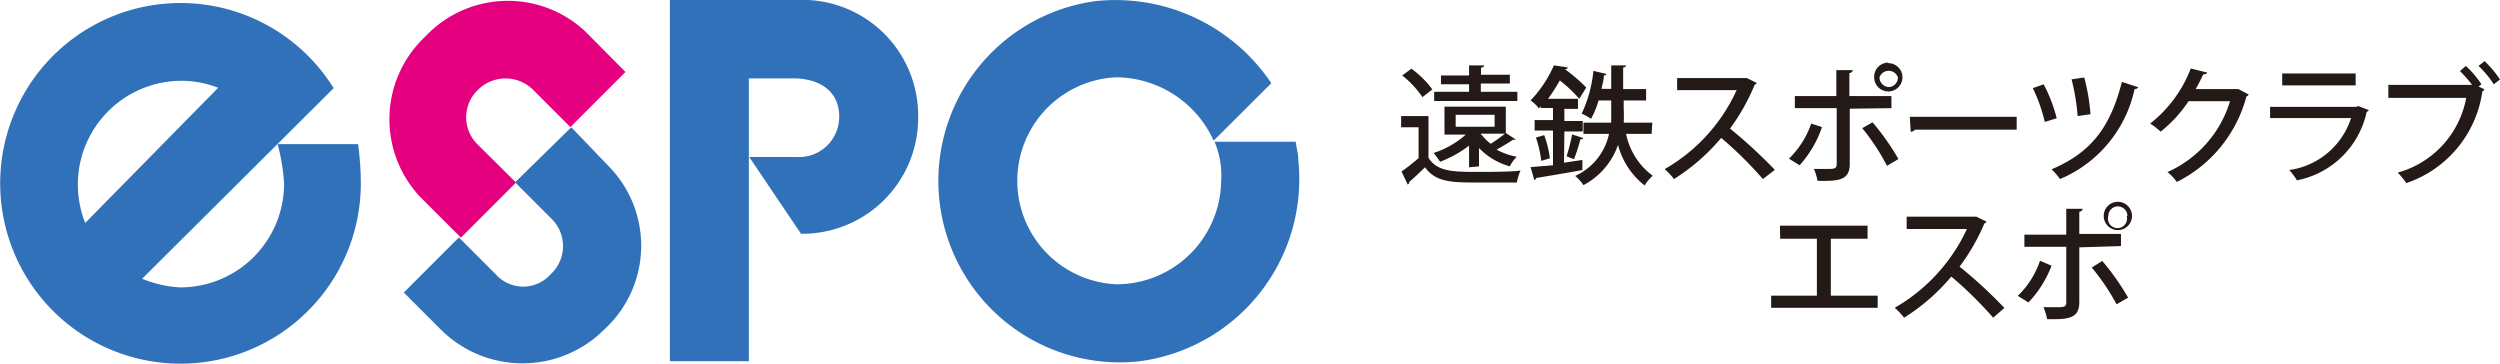 <svg xmlns="http://www.w3.org/2000/svg" width="136.14" height="19.81" viewBox="0 0 136.14 19.81"><g id="ba52890b-0621-4455-b1d5-001ed385dd40" data-name="Layer 2"><g id="e8c23e8f-e6c5-412f-a85a-8cdfbaa3fedd" data-name="レイヤー 1"><path d="M19.5,7.85H15.12A10.77,10.77,0,0,1,15.47,10a5.65,5.65,0,0,1-5.65,5.65,6.31,6.31,0,0,1-2.08-.47L18.17,4.8A9.82,9.82,0,1,0,19.65,10,16.56,16.56,0,0,0,19.5,7.85ZM4.24,10A5.65,5.65,0,0,1,9.88,4.4a5.47,5.47,0,0,1,2,.38L4.64,12.14A5.65,5.65,0,0,1,4.24,10Z" fill="#3171b9"/><path d="M31.86,1.7A6.17,6.17,0,0,0,23.15,2a6.17,6.17,0,0,0-.28,8.71l2.23,2.23,3-3L26,7.86a2.07,2.07,0,0,1,.06-3,2.13,2.13,0,0,1,3,.06l2,2,3-3Z" fill="#e4007f"/><path d="M33.25,9.16,31.11,6.93l-3.06,3,2,2a2.08,2.08,0,0,1-.06,3,2,2,0,0,1-3,0l-2-2-3,3,2,2a6.3,6.3,0,0,0,8.93,0A6.18,6.18,0,0,0,33.25,9.16Z" fill="#3171b9"/><path d="M43.4,0H36.48V19.67h4.3V4.27h2.44c1.29,0,2.48.6,2.48,2.09a2.19,2.19,0,0,1-2.3,2.19H40.8l2.82,4.18A6.31,6.31,0,0,0,50,6.36,6.3,6.3,0,0,0,43.4,0Z" fill="#3171b9"/><path d="M70.7,8.72c0-.36-.09-.58-.14-1H66.14a4.68,4.68,0,0,1,.36,2.12,5.7,5.7,0,0,1-5.7,5.64,5.64,5.64,0,0,1,0-11.27,5.86,5.86,0,0,1,5.29,3.45l3.14-3.13A10.21,10.21,0,0,0,59.67.06,9.88,9.88,0,0,0,62,19.68,10,10,0,0,0,70.7,8.72Z" fill="#3171b9"/><path d="M77.79,6.32V8.59c.47.77,1.4.77,2.64.77.8,0,1.76,0,2.37-.07a3.09,3.09,0,0,0-.2.65c-.53,0-1.32,0-2,0-1.52,0-2.4,0-3-.83-.3.29-.6.58-.86.8a.14.14,0,0,1-.08.14l-.34-.71a10.9,10.9,0,0,0,.93-.73V6.93H76.3V6.32Zm-.93-2.58A5.25,5.25,0,0,1,78,4.87l-.54.42a5.18,5.18,0,0,0-1.1-1.18ZM80,9.11V7.93a6.27,6.27,0,0,1-1.58.88,5.34,5.34,0,0,0-.35-.48,4.88,4.88,0,0,0,1.75-1H78.66V5.81H82V7.24l0,0,.56.37s-.09,0-.17,0c-.23.16-.59.37-.89.54a3.88,3.88,0,0,0,1.1.39,1.74,1.74,0,0,0-.38.52,3.72,3.72,0,0,1-1.68-1v1ZM82.63,5V5.5H78.1V5H80V4.59H78.47V4.11H80V3.56l.81,0c0,.07,0,.1-.16.12v.39h1.57v.48H80.64V5ZM79.27,6.25V6.9h2.12V6.25Zm1.36,1.08.05,0,0,0a2.37,2.37,0,0,0,.5.5,8.29,8.29,0,0,0,.77-.55h-1.3Z" fill="#231916"/><path d="M85.17,8.86l1-.15,0,.55c-.93.17-1.89.33-2.51.43a.14.14,0,0,1-.11.11l-.2-.7L84.57,9V7.11h-1V6.54h1V5.88h-.66V5.79l-.11.11a2,2,0,0,0-.45-.43,6.67,6.67,0,0,0,1.27-1.91l.75.11c0,.07-.06.1-.15.1l0,0a8.24,8.24,0,0,1,1.16,1L86,5.38a7.51,7.51,0,0,0-1.06-1,9.66,9.66,0,0,1-.64,1h1.63v.55h-.74v.66h1v.57h-1Zm-1.24-.1a5.89,5.89,0,0,0-.29-1.27l.45-.13a5.5,5.5,0,0,1,.31,1.26Zm2.29-1.24a.17.17,0,0,1-.16.07,8.49,8.49,0,0,1-.35,1.08l-.4-.16a10.34,10.34,0,0,0,.3-1.19Zm3.72-.23H88.55A3.75,3.75,0,0,0,90,9.57a2.3,2.3,0,0,0-.44.53,4.14,4.14,0,0,1-1.45-2.21,3.92,3.92,0,0,1-1.88,2.19,2.61,2.61,0,0,0-.45-.5,3.26,3.26,0,0,0,1.84-2.29H86.23V6.68h1.51q0-.42,0-.81v-.4h-.69a4.52,4.52,0,0,1-.41,1,2.72,2.72,0,0,0-.51-.28,7,7,0,0,0,.64-2.33l.72.17s-.06.08-.15.08c0,.24-.08.48-.13.73h.53V3.56l.81,0c0,.06-.06.1-.16.12V4.85h1.25v.62H88.42v.4a7.57,7.57,0,0,1,0,.81h1.56Z" fill="#231916"/><path d="M95.67,4.52a.24.24,0,0,1-.12.1A11.09,11.09,0,0,1,94.21,7a27.09,27.09,0,0,1,2.44,2.25L96,9.75a20.83,20.83,0,0,0-2.27-2.24,11,11,0,0,1-2.57,2.24,3.68,3.68,0,0,0-.51-.54,9.48,9.48,0,0,0,3.92-4.3H91.33V4.25H95l.12,0Z" fill="#231916"/><path d="M99.22,6.92A6,6,0,0,1,98,9l-.58-.36a4.87,4.87,0,0,0,1.21-1.91Zm1.51-1V8.94c0,.93-.71.92-1.75.91a3.44,3.44,0,0,0-.2-.65l.67,0c.43,0,.57,0,.57-.27V5.89H97.74V5.23H100V3.82l.9,0a.21.21,0,0,1-.19.16V5.23H103v.66Zm1.24.74a13.28,13.28,0,0,1,1.41,2l-.62.37a11.91,11.91,0,0,0-1.35-2.05Zm.86-3.22a.77.77,0,1,1-.77.77A.77.77,0,0,1,102.83,3.41Zm.52.77a.53.53,0,0,0-1,0,.53.53,0,0,0,.53.53A.52.52,0,0,0,103.35,4.18Z" fill="#231916"/><path d="M104,6.36h5.82v.7h-5.54a.33.33,0,0,1-.23.12Z" fill="#231916"/><path d="M111.29,4.59A8.27,8.27,0,0,1,112,6.44l-.65.2a8.65,8.65,0,0,0-.65-1.84Zm5.15.16a.21.21,0,0,1-.2.1,6.87,6.87,0,0,1-4.06,4.9,3.71,3.71,0,0,0-.46-.53c2.1-.89,3.19-2.23,3.83-4.76Zm-2.94-.53a11,11,0,0,1,.34,2l-.7.1a12,12,0,0,0-.33-2Z" fill="#231916"/><path d="M122.46,5.15a.45.45,0,0,1-.13.11,7.29,7.29,0,0,1-3.79,4.65,2.55,2.55,0,0,0-.51-.54,6.18,6.18,0,0,0,3.41-3.86h-2.26a7.2,7.2,0,0,1-1.52,1.66,3.73,3.73,0,0,0-.57-.44,7,7,0,0,0,2.21-3l.89.22c0,.07-.11.1-.21.1-.13.28-.27.55-.41.8h2.22l.1,0Z" fill="#231916"/><path d="M129,6a.23.23,0,0,1-.12.09,4.83,4.83,0,0,1-3.8,3.73,3.15,3.15,0,0,0-.42-.56,4.14,4.14,0,0,0,3.37-2.83h-4.41V5.82h4.71l.08-.05Zm-.72-1.35h-4V4h4Z" fill="#231916"/><path d="M134.28,3.59a5.33,5.33,0,0,1,.85,1l-.16.12.33.16a.29.29,0,0,1-.12.1,6.18,6.18,0,0,1-4.14,5,4.46,4.46,0,0,0-.47-.57,5.2,5.2,0,0,0,3.73-4.07h-4.24V4.62h4.5l.06,0a7.19,7.19,0,0,0-.66-.75Zm1.52,1a5.29,5.29,0,0,0-.83-1l.33-.26a5.65,5.65,0,0,1,.84,1Z" fill="#231916"/><path d="M96.93,12.29h4.77V13h-2v3.1h2.55v.66H96.45v-.66h2.49V13h-2Z" fill="#231916"/><path d="M108.18,12.07a.23.23,0,0,1-.12.1,11.13,11.13,0,0,1-1.35,2.35,24.63,24.63,0,0,1,2.44,2.25l-.61.53a20.91,20.91,0,0,0-2.28-2.24,10.82,10.82,0,0,1-2.57,2.24,4.26,4.26,0,0,0-.51-.54,9.59,9.59,0,0,0,3.93-4.29h-3.28V11.8h3.66l.13,0Z" fill="#231916"/><path d="M111.72,14.47a6,6,0,0,1-1.26,2l-.58-.36a4.76,4.76,0,0,0,1.21-1.91Zm1.51-1v3c0,.93-.71.92-1.75.91a3.44,3.44,0,0,0-.2-.65l.67,0c.43,0,.57,0,.57-.27V13.44h-2.28v-.66h2.28V11.37l.9,0a.21.21,0,0,1-.19.16v1.21h2.27v.66Zm1.25.74a13.57,13.57,0,0,1,1.41,2l-.63.36a11.91,11.91,0,0,0-1.35-2Zm.85-3.22a.77.77,0,0,1,0,1.54.77.77,0,1,1,0-1.54Zm.52.77a.52.52,0,0,0-.52-.52.52.52,0,0,0-.52.52.52.52,0,1,0,1,0Z" fill="#231916"/></g></g></svg>